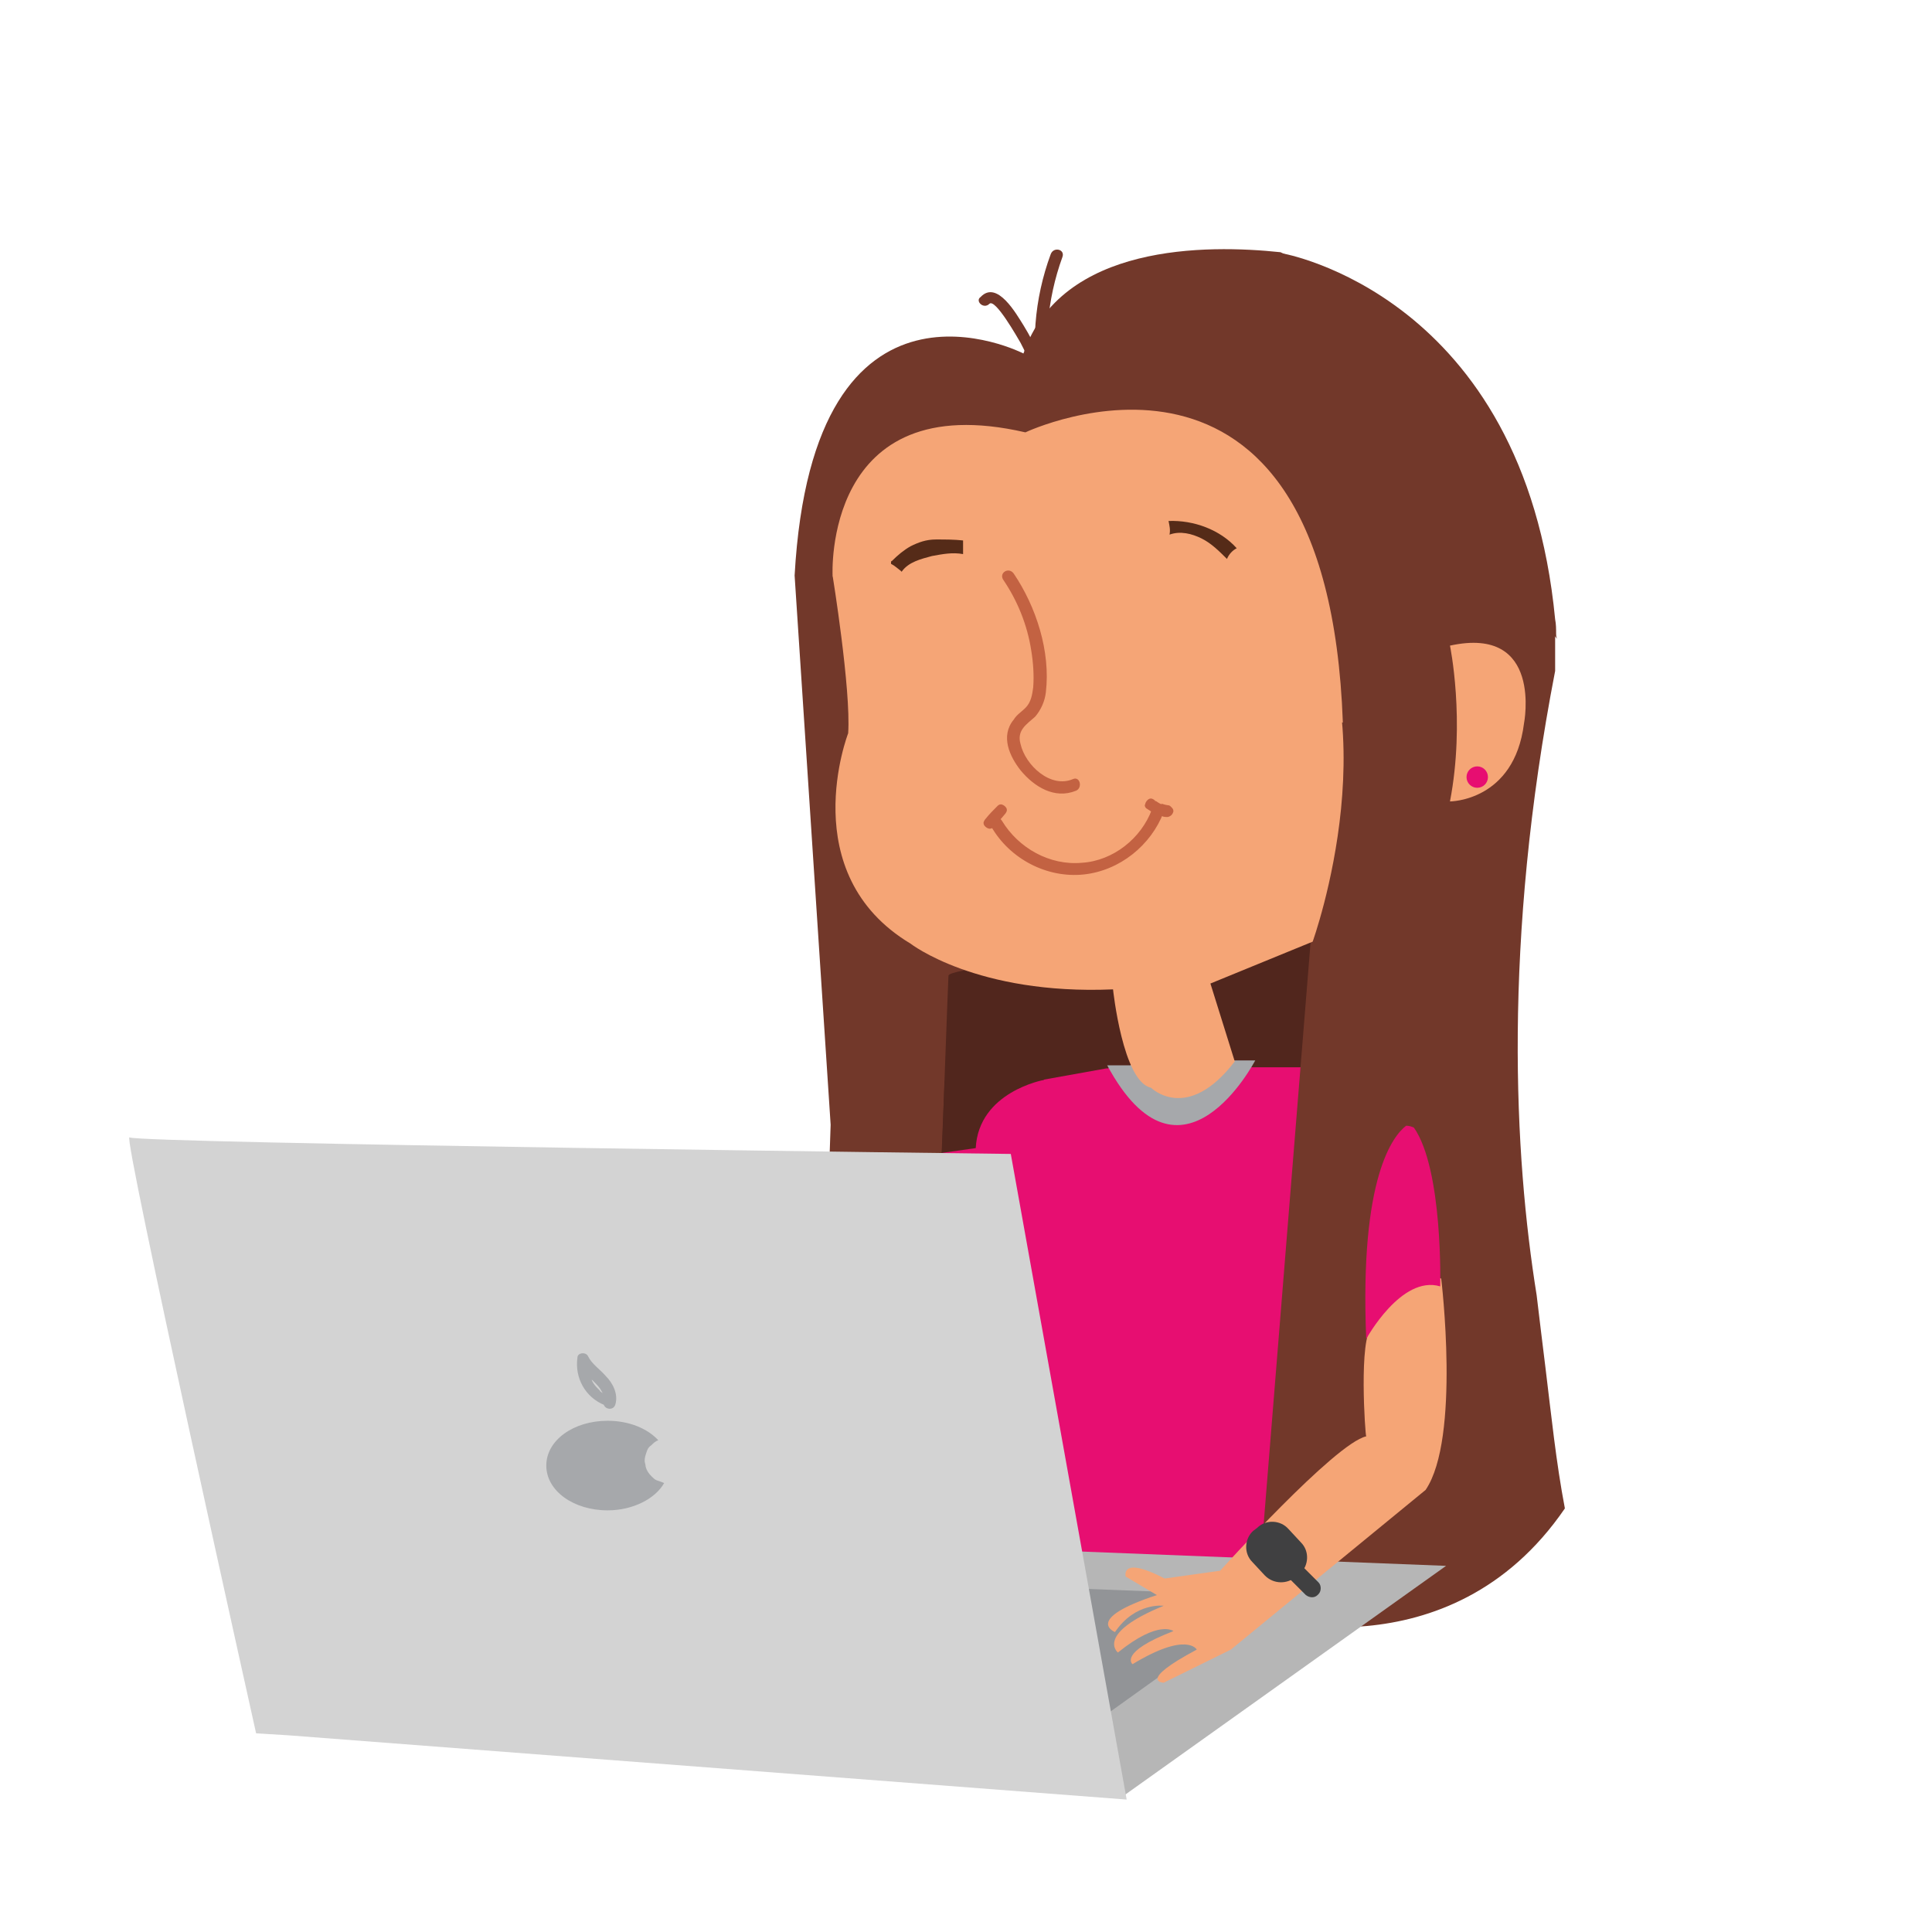 <?xml version="1.0" encoding="utf-8"?>
<!-- Generator: Adobe Illustrator 24.0.1, SVG Export Plug-In . SVG Version: 6.00 Build 0)  -->
<svg version="1.1" id="Layer_1" xmlns="http://www.w3.org/2000/svg" xmlns:xlink="http://www.w3.org/1999/xlink" x="0px" y="0px"
	 viewBox="0 0 198.4 198.4" style="enable-background:new 0 0 198.4 198.4;" xml:space="preserve">
<style type="text/css">
	.st0{fill:#51261D;}
	.st1{fill:#E70E71;}
	.st2{fill:#72382A;}
	.st3{fill:#F5A576;}
	.st4{fill:#A6A8AB;}
	.st5{fill:#C36242;}
	.st6{fill:#552B18;}
	.st7{fill:#B6B6B6;}
	.st8{fill:#929497;}
	.st9{fill:#D3D3D3;}
	.st10{fill:#404041;}
</style>
<g>
	<path class="st0" d="M156.5,132.4l-13.2-43.2l-50.6,7.1l-8.8,66.2l75.6-10.3C157.7,145.9,156.8,139.2,156.5,132.4z"/>
	<path class="st1" d="M115.6,180.7c0.7-0.2,1.5-0.5,2.2-0.7c0.3-0.5,0.7-1,1.3-1.4c4.8-3.2,9.7-6.2,14.9-8.5l5.6-60.5H114l-17.2,8.2
		l-1.6,18l6.3,46.6l12.3-1.3C114.5,181,115,180.8,115.6,180.7z"/>
	<path class="st2" d="M158.7,140.4c-0.3-2.4-0.6-4.9-0.9-7.4c-2.3-14.3-3.5-36.2,1.9-64.1c0,0,0-0.1,0-0.4c0-1.2,0-2.3,0-3.5v-0.1
		c-1.1-6.5-2.9-12.9-5.8-19.2c-2.6-5.5-5.8-11.3-11.1-14.5c-3.6-2.1-7.6-3.4-11.3-5.3c-7.6-0.8-22.5-0.9-26.4,10.4
		c0,0-21.6-11.1-23.5,22.8l3.7,56.4l-1.6,47c0,0,4.1,6.4,11.4,1.5c0,0,2.2-62.4,2.3-63.8c0.1-1.4,37.2-3.6,37.2-3.6L129,166
		c0,0,19.8,6.3,31.7-11.1C159.8,150.2,159.3,145.3,158.7,140.4z"/>
	<path class="st3" d="M85.5,59.1c0,0-1-19.5,19.8-14.7c0,0,31-14.7,32.6,29.8l-48.6-6.3L85.5,59.1z"/>
	<path class="st4" d="M116.1,109.4c-0.1-0.3,10.6-0.5,10.6-0.5h2.2c0,0-7.6,14.6-15.2,0.5H116.1z"/>
	<path class="st3" d="M85.5,59.1c0,0,1.9,11.7,1.6,16.2c0,0-5.6,14.4,6.4,21.6c0,0,6.8,5.3,20.8,4.7c0,0,1,9.5,3.9,10.1
		c0,0,3.7,3.7,8.6-2.7l-2.5-8l10.5-4.3c0,0,8.6-23.8-2.5-37.6l-3.5-4.7c0,0-11.9,5.6-22.4-2.5C106.3,51.9,93.6,64.7,85.5,59.1z"/>
	<path class="st3" d="M148.9,66.3c0,0,1.6,7.7,0,16c0,0,6.6,0,7.6-8C156.5,74.3,158.5,64.2,148.9,66.3z"/>
	<g>
		<g>
			<path class="st5" d="M103,59.5c1.5,2.2,2.5,4.7,2.9,7.3c0.2,1.2,0.3,2.6,0.2,3.8c-0.1,0.7-0.2,1.5-0.8,2.1
				c-0.4,0.4-0.9,0.7-1.2,1.2c-1.4,1.7-0.4,3.8,0.7,5.2c1.4,1.7,3.5,3,5.7,2.1c0.7-0.3,0.4-1.5-0.3-1.2c-2.3,1-4.9-1.4-5.4-3.6
				c-0.4-1.4,0.6-2,1.5-2.8c0.6-0.7,1-1.6,1.1-2.5c0.5-4.2-1-8.8-3.3-12.2C103.6,58.2,102.6,58.8,103,59.5L103,59.5z"/>
		</g>
	</g>
	<g>
		<g>
			<path class="st5" d="M101.8,84.9c1.9,3.3,5.7,5.3,9.5,4.9c3.7-0.4,6.9-3,8.2-6.4c0.3-0.8-0.9-1.1-1.2-0.3c-1.1,3-4,5.3-7.2,5.5
				c-3.3,0.3-6.5-1.5-8.2-4.3C102.5,83.6,101.4,84.2,101.8,84.9L101.8,84.9z"/>
		</g>
	</g>
	<g>
		<g>
			<path class="st5" d="M117.7,83c0.3,0.2,0.6,0.4,1,0.6c0.2,0.1,0.4,0.2,0.6,0.2c0.2,0.1,0.4,0.1,0.6,0.1c0.1,0,0.3-0.1,0.4-0.2
				s0.2-0.3,0.2-0.4c0-0.2-0.1-0.3-0.2-0.4l-0.1-0.1c-0.1-0.1-0.2-0.1-0.3-0.1l0,0c0.1,0,0.1,0,0.2,0c-0.3,0-0.6-0.1-0.9-0.2
				c0,0,0.1,0,0.1,0.1c-0.3-0.1-0.5-0.3-0.7-0.4l0.1,0.1c0,0-0.1,0-0.1-0.1c-0.1-0.1-0.3-0.2-0.4-0.2c-0.2,0-0.3,0.1-0.4,0.2
				s-0.2,0.3-0.2,0.4C117.5,82.7,117.6,82.9,117.7,83L117.7,83z"/>
		</g>
	</g>
	<g>
		<g>
			<path class="st5" d="M102,84.9c0.4-0.4,0.8-0.8,1.2-1.3c0.1-0.1,0.2-0.3,0.2-0.4c0-0.2-0.1-0.3-0.2-0.4s-0.3-0.2-0.4-0.2
				c-0.2,0-0.3,0.1-0.4,0.2c-0.4,0.4-0.8,0.8-1.2,1.3c-0.1,0.1-0.2,0.3-0.2,0.4c0,0.2,0.1,0.3,0.2,0.4s0.3,0.2,0.4,0.2
				S101.9,85.1,102,84.9L102,84.9z"/>
		</g>
	</g>
	<g>
		<path class="st6" d="M92.6,58.7c0.7-1,2-1.3,3.1-1.6c1.1-0.2,2.1-0.4,3.2-0.2c0-0.5,0-0.9,0-1.4c-0.9-0.1-1.8-0.1-2.8-0.1
			s-1.8,0.3-2.6,0.7c-0.7,0.4-1.3,0.9-1.9,1.5c-0.1,0-0.1,0.1-0.1,0.2c0,0,0,0,0,0.1C91.9,58.1,92.2,58.4,92.6,58.7
			C92.5,58.7,92.5,58.6,92.6,58.7"/>
	</g>
	<g>
		<path class="st6" d="M120,53.5c0.1,0.5,0.2,0.9,0.1,1.4c1.1-0.4,2.3-0.1,3.3,0.4s1.8,1.3,2.6,2.1c0.2-0.5,0.6-0.9,1-1.1
			C125.3,54.4,122.6,53.4,120,53.5"/>
	</g>
	<path class="st2" d="M159.8,65.1c0-0.5,0-1-0.1-1.5C156.5,30.2,131.6,26,131.6,26l8.7,16.1l19.6,23.5
		C159.8,65.4,159.8,65.2,159.8,65.1z"/>
	<polygon class="st7" points="115.4,184.4 148.5,160.8 102.6,159 	"/>
	<polygon class="st8" points="106.3,181.3 130.6,163.9 96.9,162.6 	"/>
	<path class="st9" d="M29.6,178.2l86.1,6.6l-11.9-66.3c0,0-89.7-1.1-90.5-1.7c-0.8-0.7,13,61.2,13,61.2L29.6,178.2z"/>
	<path class="st3" d="M140.9,136.3c0,0,3.3-6.5,7.1-5c0,0,2,16.4-1.6,21.7l-20,16.4l-6.9,3.4c0,0-2.8-0.1,3.4-3.4c0,0-1-1.9-6.6,1.5
		c0,0-1.5-1.2,4.2-3.4c0,0-1.5-1.2-5.7,2.2c0,0-2.4-1.9,4.7-4.8c0,0-2.9-0.4-5,2.7c0,0-3.3-1.3,4.3-3.8l-3.2-1.9c0,0-0.6-2.2,4,0.2
		l5.7-0.8c0,0,11.8-13.1,15-13.8C140.2,147.5,139.5,137.3,140.9,136.3z"/>
	<path class="st1" d="M144.4,115.6c-1.3,1-4.8,5.2-4.1,21.9c0,0,3.6-6.6,7.6-5.4c0,0,0.3-12-2.7-16.3
		C145,115.7,144.7,115.6,144.4,115.6z"/>
	<polygon class="st1" points="113.7,109.7 97,112.7 96.8,117.9 112.7,116.7 	"/>
	<path class="st10" d="M129.9,161.8l-1.3-1.4c-0.9-0.9-0.8-2.4,0.1-3.2l0.4-0.3c0.9-0.9,2.4-0.8,3.2,0.1l1.3,1.4
		c0.9,0.9,0.8,2.4-0.1,3.2l-0.4,0.3C132.2,162.7,130.8,162.7,129.9,161.8z"/>
	<path class="st10" d="M134.1,163.8l-4.5-4.5c-0.3-0.3-0.3-0.9,0-1.2l0.1-0.1c0.3-0.3,0.9-0.3,1.2,0l4.5,4.5c0.3,0.3,0.3,0.9,0,1.2
		l-0.1,0.1C135,164.1,134.5,164.1,134.1,163.8z"/>
	<path class="st0" d="M107.2,110.9c0,0-6.7,1.2-7,7l-3.5,0.5L97,111l9.9-4.1L107.2,110.9z"/>
	<path class="st4" d="M67.4,152c-0.2-0.1-0.3-0.2-0.5-0.4c-0.3-0.3-0.5-0.6-0.6-1c0-0.2-0.1-0.4-0.1-0.6c0-0.3,0.1-0.6,0.2-0.9
		c0.1-0.3,0.2-0.5,0.5-0.7c0.2-0.2,0.4-0.4,0.7-0.5c-1.1-1.2-3-2-5.2-2c-3.5,0-6.3,2-6.3,4.6s2.8,4.6,6.3,4.6c2.6,0,4.9-1.2,5.8-2.8
		C68,152.2,67.7,152.1,67.4,152z"/>
	<g>
		<g>
			<path class="st4" d="M62.2,143.2C62.3,143.3,62.2,143.2,62.2,143.2c-0.1,0-0.1-0.1-0.2-0.1c-0.1,0-0.2-0.1-0.2-0.1
				c-0.1-0.1-0.2-0.1-0.2-0.2c0.1,0.1,0,0,0,0l-0.1-0.1c-0.3-0.3-0.5-0.5-0.7-0.9c0-0.1-0.1-0.2-0.1-0.3c0,0,0-0.1-0.1-0.1
				c0,0.1,0,0,0-0.1c-0.1-0.2-0.1-0.4-0.2-0.6v-0.1c0,0,0-0.2,0-0.1c0,0.1,0-0.1,0-0.1v-0.1c0-0.1,0-0.2,0-0.3v-0.1c0,0,0-0.2,0-0.1
				c-0.4,0-0.8,0.1-1.1,0.1c0.4,0.8,1.1,1.4,1.7,2c0.3,0.3,0.6,0.6,0.8,1c0.1,0.2,0.2,0.3,0.2,0.6c0,0.1,0-0.1,0,0s0,0.1,0,0.2
				c0,0.1,0,0.1,0,0.2c-0.2,0.8,1,1.1,1.2,0.3c0.3-1.1-0.3-2.2-1-2.9c-0.6-0.7-1.4-1.2-1.8-2c-0.2-0.5-1.1-0.4-1.1,0.1
				c-0.3,2.1,0.8,4.1,2.8,4.9c0.3,0.1,0.7-0.1,0.8-0.4C62.8,143.6,62.5,143.4,62.2,143.2L62.2,143.2z"/>
		</g>
	</g>
	<circle class="st1" cx="151.7" cy="79.8" r="1.1"/>
	<g>
		<g>
			<path class="st2" d="M101.6,31.2c0.6-0.6,2.9,3.5,3.2,4c0.9,1.7,1.6,3.5,2,5.3c0.2,0.8,1.4,0.5,1.2-0.3
				c-0.9-4.6-0.5-9.4,1.1-13.8c0.3-0.8-0.9-1.1-1.2-0.3c-1.7,4.6-2.1,9.6-1.1,14.5c0.4-0.1,0.8-0.2,1.2-0.3
				c-0.6-2.4-1.6-4.8-2.9-6.9c-0.7-1.1-2.7-4.7-4.4-2.9C100.1,30.9,101,31.8,101.6,31.2L101.6,31.2z"/>
		</g>
	</g>
</g>
</svg>

